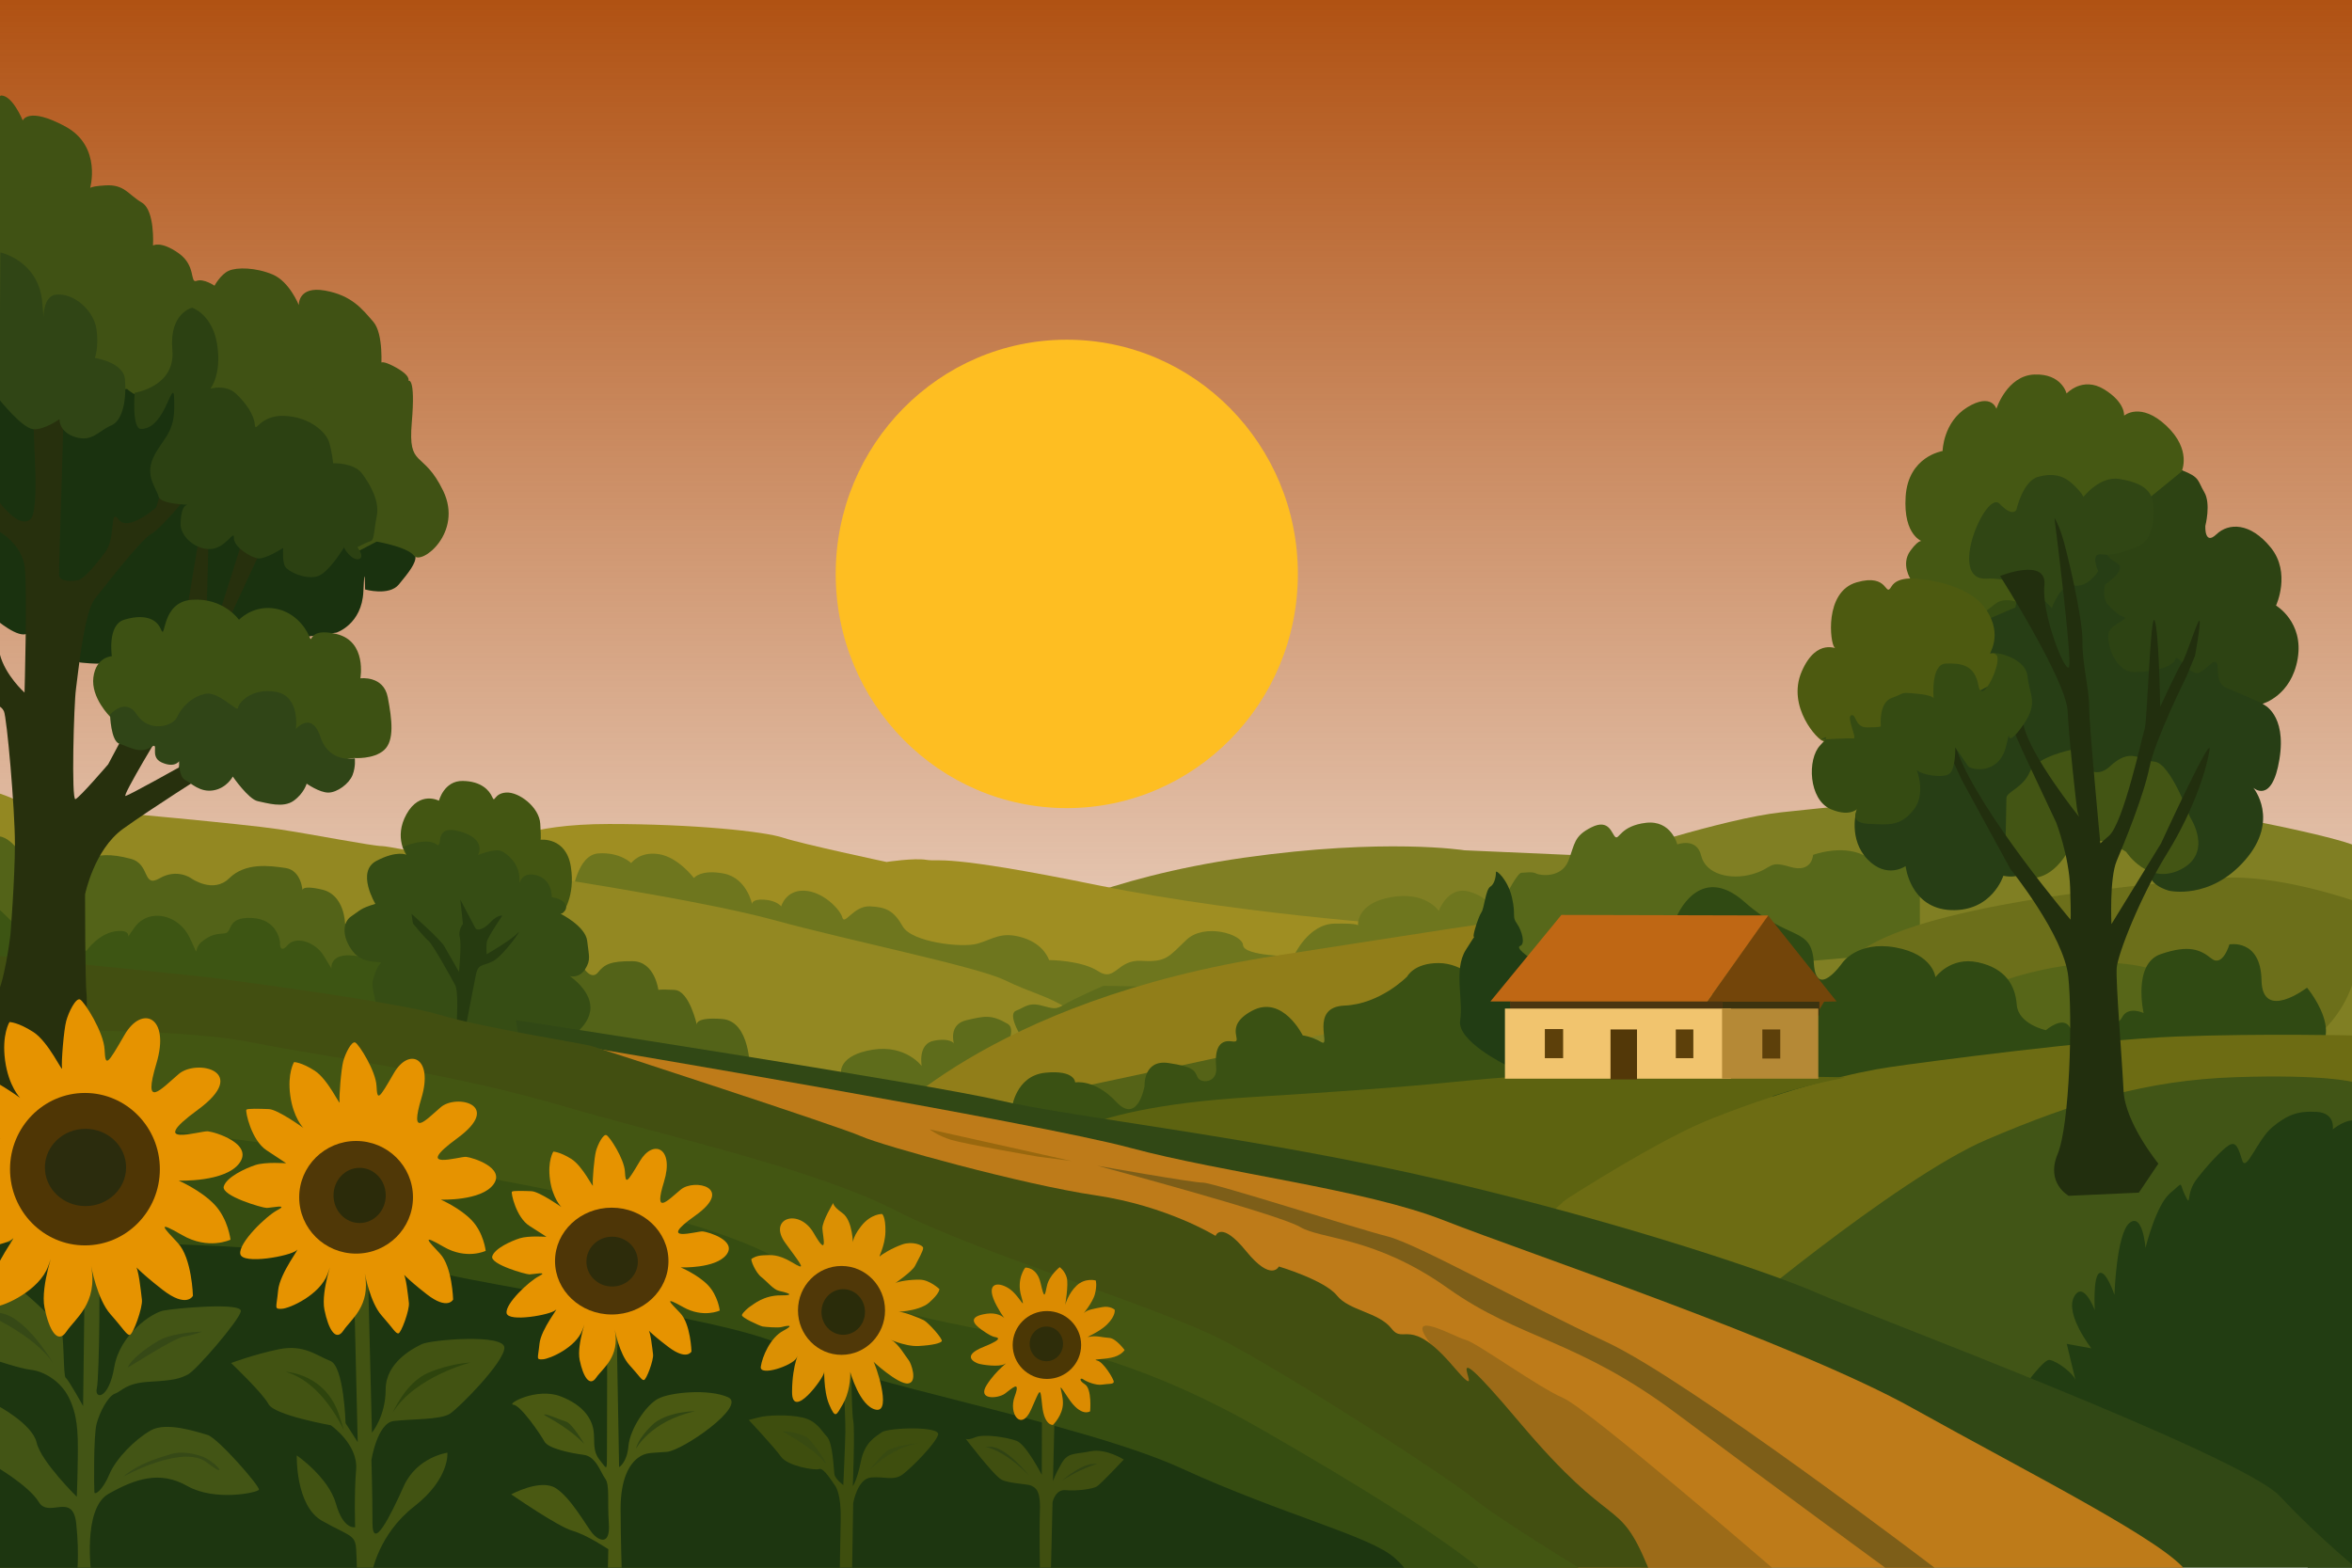 <?xml version="1.0" encoding="UTF-8" standalone="no"?>
<!-- Created with Inkscape (http://www.inkscape.org/) -->

<svg
   version="1.1"
   id="svg1"
   width="1536"
   height="1024"
   viewBox="0 0 1536 1024"
   sodipodi:docname="Ukrain.svg"
   inkscape:version="1.4.2 (f4327f4, 2025-05-13)"
   xmlns:inkscape="http://www.inkscape.org/namespaces/inkscape"
   xmlns:sodipodi="http://sodipodi.sourceforge.net/DTD/sodipodi-0.dtd"
   xmlns:xlink="http://www.w3.org/1999/xlink"
   xmlns="http://www.w3.org/2000/svg"
   xmlns:svg="http://www.w3.org/2000/svg">
  <defs
     id="defs1">
    <linearGradient
       id="linearGradient56"
       inkscape:collect="always">
      <stop
         style="stop-color:#aa4400;stop-opacity:1;"
         offset="0"
         id="stop56" />
      <stop
         style="stop-color:#aa4400;stop-opacity:0;"
         offset="1"
         id="stop57" />
    </linearGradient>
    <linearGradient
       inkscape:collect="always"
       xlink:href="#linearGradient56"
       id="linearGradient57"
       x1="769.88"
       y1="-70.166"
       x2="769.88"
       y2="884.875"
       gradientUnits="userSpaceOnUse" />
  </defs>
  <sodipodi:namedview
     id="namedview1"
     pagecolor="#ffffff"
     bordercolor="#000000"
     borderopacity="0.25"
     inkscape:showpageshadow="2"
     inkscape:pageopacity="0.0"
     inkscape:pagecheckerboard="0"
     inkscape:deskcolor="#d1d1d1"
     inkscape:zoom="0.36279298"
     inkscape:cx="719.41855"
     inkscape:cy="668.42529"
     inkscape:window-width="1680"
     inkscape:window-height="987"
     inkscape:window-x="-8"
     inkscape:window-y="32"
     inkscape:window-maximized="1"
     inkscape:current-layer="g1" />
  <g
     inkscape:groupmode="layer"
     inkscape:label="Image"
     id="g1"
     style="display:inline">
    <rect
       style="display:inline;fill:url(#linearGradient57);fill-opacity:1"
       id="rect52"
       width="1547.557"
       height="1033.004"
       x="-7.796"
       y="-1.949" />
    <ellipse
       style="display:inline;fill:#febe22;fill-opacity:1;stroke-width:1.089"
       id="sun"
       cx="696.678"
       cy="374.869"
       rx="150.913"
       ry="152.98" />
    <path
       style="display:inline;fill:#807f23;fill-opacity:1"
       d="m 669.803,601.583 c 0,0 50.304,-28.253 142.643,-41.346 92.339,-13.093 144.022,-4.824 144.022,-4.824 l 94.406,4.135 c 0,0 74.423,-24.808 112.323,-28.942 37.901,-4.135 56.506,-5.513 56.506,-5.513 0,0 142.205,-3.231 187.033,1.154 44.828,4.385 120.842,20.952 131.562,26.312 10.72,5.36 -1.462,157.387 -1.462,157.387 L 637.344,672.427 Z"
       id="path2" />
    <path
       style="display:inline;fill:#9f8e22;fill-opacity:1"
       d="m 326.062,551.316 c 0,0 16.538,-13.093 71.666,-13.093 55.128,0 101.297,4.824 113.701,8.958 12.404,4.135 67.532,15.849 67.532,15.849 0,0 17.917,-2.756 26.186,-1.378 8.269,1.378 10.336,-4.135 111.634,16.538 101.297,20.673 220.511,27.564 220.511,27.564 l -13.782,40.657 -588.49,0.689 z"
       id="path1" />
    <path
       style="display:inline;fill:#6e761e;fill-opacity:1"
       d="m 373.733,584.232 c 0,0 2.924,-25.825 17.054,-26.8 14.131,-0.975 21.44,6.334 21.44,6.334 0,0 5.36,-7.796 18.029,-5.847 12.669,1.949 22.901,15.593 22.901,15.593 0,0 4.385,-5.847 19.491,-2.924 15.105,2.924 18.516,19.978 18.516,19.978 0,0 -0.487,-3.411 7.796,-2.924 8.284,0.487 11.207,4.385 11.207,4.385 0,0 2.924,-10.72 15.105,-10.233 12.182,0.487 23.389,12.182 24.851,17.542 1.462,5.36 7.309,-7.796 18.029,-7.309 10.72,0.487 15.593,2.924 21.44,13.156 5.847,10.233 38.494,14.131 48.727,11.207 10.233,-2.924 15.593,-8.284 29.723,-3.898 14.131,4.385 17.054,14.618 17.054,14.618 0,0 20.952,0 32.16,7.309 11.207,7.309 12.182,-7.796 28.261,-6.822 16.08,0.975 17.542,-2.436 29.236,-13.643 11.694,-11.207 36.545,-3.898 37.032,3.411 0.487,7.309 33.049,7.301 33.049,7.301 0,0 9.303,-21.017 26.53,-21.362 17.227,-0.345 15.505,1.378 15.505,1.378 0,0 -1.723,-14.471 21.362,-18.606 23.085,-4.135 31.354,8.958 31.354,8.958 0,0 5.857,-16.194 19.295,-12.748 13.437,3.445 15.505,11.715 15.505,11.715 l 1.122,49.188 -277.742,58.472 z"
       id="path4" />
    <path
       style="display:inline;fill:#938822;fill-opacity:1"
       d="m -0.689,518.202 c 0,0 6.891,2.067 11.715,4.824 4.824,2.756 33.766,10.336 33.766,10.336 l 22.051,-3.446 c 0,0 92.339,8.269 115.079,11.715 22.74,3.445 61.33,11.026 67.532,11.026 6.202,0 88.205,17.227 88.205,17.227 0,0 117.147,17.227 167.451,31.009 50.304,13.782 132.307,30.32 150.913,39.279 18.606,8.958 27.125,9.841 41.256,18.611 14.131,8.771 -2.667,77.173 -2.667,77.173 0,0 -293.556,-11.026 -312.851,-13.782 -19.295,-2.756 -385.895,-71.666 -385.895,-71.666 z"
       id="path3" />
    <rect
       style="display:inline;fill:#556317;fill-opacity:1"
       id="rect41"
       width="175.031"
       height="43.413"
       x="683.585"
       y="685.653" />
    <path
       style="display:inline;fill:#5e6c1b;fill-opacity:1"
       d="m 565.75,733.545 c -0.689,-2.756 -16.538,-33.421 -16.538,-33.421 0,0 -1.034,-11.026 20.673,-14.471 21.707,-3.445 32.043,10.681 32.043,10.681 0,0 -2.756,-14.471 7.925,-16.538 10.681,-2.067 13.093,1.723 13.093,1.723 0,0 -3.79,-12.404 8.269,-15.16 12.059,-2.756 16.194,-3.79 26.875,2.412 10.681,6.202 -21.707,43.069 12.404,26.875 34.11,-16.194 -4.824,-20.673 -4.824,-20.673 0,0 -7.58,-12.748 -2.067,-14.816 5.513,-2.067 7.925,-5.513 16.194,-3.445 8.269,2.067 9.303,3.101 15.505,-0.689 6.202,-3.79 25.152,-12.059 25.152,-12.059 0,0 50.649,0.345 50.304,2.412 -0.345,2.067 -107.844,65.12 -107.844,65.12 z"
       id="path8" />
    <path
       style="display:inline;fill:#917e19;fill-opacity:1"
       d="m 572.538,737.721 c 0,0 71.141,-84.297 261.175,-113.533 190.034,-29.236 193.445,-32.647 308.439,-29.236 114.995,3.411 -569.614,142.769 -569.614,142.769 z"
       id="path7" />
    <path
       style="display:inline;fill:#57681a;fill-opacity:1"
       d="m 983.79,584.232 c 0,0 7.309,-14.131 9.745,-14.131 2.436,0 6.822,-0.975 9.745,0.487 2.924,1.462 16.567,2.924 20.952,-8.284 4.385,-11.207 3.411,-16.08 15.105,-21.927 11.694,-5.847 13.156,4.385 15.593,6.334 2.436,1.949 3.411,-7.309 19.978,-9.258 16.567,-1.949 20.465,14.131 20.465,14.131 0,0 12.669,-4.873 15.593,7.309 2.924,12.182 19.003,16.08 33.134,12.182 14.131,-3.898 10.233,-9.258 24.851,-4.873 14.618,4.385 15.105,-7.796 15.105,-7.796 0,0 18.029,-6.822 32.647,0 14.618,6.822 37.032,-1.949 37.032,-1.949 l 0.079,65.109 c 0,0 -247.731,21.017 -250.832,22.051 -3.101,1.034 -27.219,-22.051 -27.219,-22.051 z"
       id="path11" />
    <path
       style="display:inline;fill:#6c6f1a;fill-opacity:1"
       d="m 1537.812,588.617 c 0,0 -50.676,-18.029 -88.195,-15.105 -37.519,2.924 -177.852,14.618 -228.528,43.854 -50.676,29.236 3.411,89.657 5.847,91.119 2.436,1.462 348.882,58.959 310.876,-119.867 z"
       id="path12" />
    <path
       style="display:inline;fill:#576618;fill-opacity:1"
       d="m 1306.36,641.242 c 0,0 55.061,-20.952 98.915,-8.284 43.854,12.669 49.701,74.064 45.803,74.064 -3.898,0 -160.798,-8.284 -144.718,-65.781 z"
       id="path13" />
    <path
       style="display:inline;fill:#304a13;fill-opacity:1"
       d="m 1094.887,598.85 c 0,0 14.618,-36.058 44.341,-9.745 29.723,26.312 43.854,15.593 45.316,39.956 1.462,24.363 18.516,0 18.516,0 0,0 9.745,-14.618 34.596,-10.233 24.851,4.385 26.312,19.491 26.312,19.491 0,0 9.745,-13.643 27.774,-9.745 18.029,3.898 24.363,15.105 25.338,27.774 0.975,12.669 19.003,16.567 19.003,16.567 0,0 11.207,-9.745 15.592,-1.949 4.385,7.796 30.21,1.462 34.109,-6.334 3.898,-7.796 14.131,-2.924 14.131,-2.924 0,0 -7.309,-32.16 11.207,-38.494 18.516,-6.334 25.825,-2.924 33.134,2.924 7.309,5.847 11.694,-9.258 11.694,-9.258 0,0 20.465,-3.898 20.952,23.389 0.487,27.287 29.723,4.873 29.723,4.873 0,0 37.52,44.828 -18.029,49.701 -55.548,4.873 -333.29,26.8 -335.726,26.312 -2.436,-0.487 -57.985,-122.304 -57.985,-122.304 z"
       id="path14" />
    <path
       style="display:inline;fill:#5d6310;fill-opacity:1"
       d="m 1155.308,710.921 c 0,0 -131.075,41.418 -141.794,61.396 -10.72,19.978 61.883,18.029 61.883,18.029 0,0 98.915,-59.446 79.912,-79.424 z"
       id="path50" />
    <path
       style="display:inline;fill:#6d6c13;fill-opacity:1"
       d="m 963.359,822.783 c 0,0 102.676,-71.666 155.047,-92.339 52.371,-20.673 94.406,-30.32 115.769,-33.421 21.362,-3.101 131.618,-17.917 187.779,-19.984 56.161,-2.067 114.735,-0.689 114.735,-0.689 l -0.827,42.124 -364.557,210.477 z"
       id="path6" />
    <path
       style="display:inline;fill:#415516;fill-opacity:1"
       d="m 1535.862,706.779 c 0,0 8.527,27.043 0,34.109 -8.527,7.065 -27.287,-9.745 -27.287,-9.745 z"
       id="path51" />
    <path
       style="display:inline;fill:#415516;fill-opacity:1"
       d="m 1120.225,870.744 c 0.975,-2.924 118.893,-101.351 176.878,-126.202 57.985,-24.851 104.762,-38.981 162.747,-40.93 57.985,-1.949 76.257,3.045 76.257,3.045 l -108.417,278.594 z"
       id="path9" />
    <rect
       style="display:inline;fill:#223d12;fill-opacity:1"
       id="rect51"
       width="37.211"
       height="35.833"
       x="1507.058"
       y="996.091" />
    <path
       style="display:inline;fill:#223d12;fill-opacity:1"
       d="m 1309.771,922.882 c 0,0 23.389,-35.57 28.749,-34.596 5.36,0.975 16.08,9.258 17.054,13.643 0.975,4.385 -5.847,-24.12 -5.847,-24.12 l 16.08,2.924 c 0,0 -17.42,-22.292 -11.329,-33.621 6.091,-11.329 13.522,8.649 13.522,8.649 0,0 -1.259,-22.038 3.048,-24.192 4.307,-2.153 9.82,14.213 9.82,14.213 0,0 1.263,-40.209 9.912,-47.031 8.649,-6.822 10.354,16.445 10.354,16.445 0,0 6.822,-28.14 16.202,-35.936 9.38,-7.796 5.36,-7.065 9.684,1.584 4.324,8.649 0.103,-0.957 7.511,-10.604 7.408,-9.647 16.883,-19.639 21.19,-22.223 4.307,-2.584 5.956,1.277 8.514,9.804 2.558,8.527 9.989,-13.522 19.734,-21.562 9.745,-8.04 16.567,-10.72 28.992,-9.989 12.425,0.731 10.476,11.451 10.476,11.451 0,0 6.822,-5.604 12.425,-5.847 5.604,-0.244 0,281.79 0,281.79 z"
       id="path10" />
    <path
       style="display:inline;fill:#273e15;fill-opacity:1"
       d="m 1308.309,572.05 c 0,0 -7.309,23.389 -34.109,22.414 -26.8,-0.975 -29.723,-28.749 -29.723,-28.749 0,0 -12.182,8.771 -24.851,-4.385 -12.669,-13.156 -7.309,-31.672 -7.309,-31.672 0,0 67.73,-122.791 85.272,-130.1 17.542,-7.309 13.156,-10.233 24.851,-4.873 11.694,5.36 43.854,-44.828 43.854,-44.828 l 89.17,38.007 22.414,72.115 c 0,0 15.592,6.334 10.72,36.058 -4.873,29.723 -17.054,18.516 -17.054,18.516 0,0 17.542,20.952 -5.36,47.265 -22.901,26.312 -49.701,19.978 -49.701,19.978 0,0 -15.105,-3.898 -12.182,-13.643 2.924,-9.745 -23.389,-39.956 -23.389,-39.956 l -52.625,22.901 c 0,0 1.949,25.338 -19.978,20.952 z"
       id="path15" />
    <path
       style="display:inline;fill:#354b12;fill-opacity:1"
       d="m 1316.178,396.748 -33.593,14.471 21.707,-28.081 12.921,8.097 z"
       id="path23" />
    <path
       style="display:inline;fill:#435514;fill-opacity:1"
       d="m 1388.533,556.447 c 0,0 14.471,22.396 35.833,11.37 21.362,-11.026 5.857,-34.11 5.857,-34.11 0,0 -12.748,-35.144 -23.085,-36.178 -10.336,-1.034 -15.505,-9.647 -29.287,3.101 -13.782,12.748 -24.463,-11.026 -24.463,-11.026 0,0 -23.429,4.479 -27.908,14.816 -4.479,10.336 -15.16,12.748 -15.16,16.883 0,4.135 -0.689,32.732 -0.689,32.732 l 15.849,19.295 c 0,0 12.748,2.756 24.463,-16.194 11.715,-18.95 38.59,-0.689 38.59,-0.689 z"
       id="path16" />
    <path
       style="display:inline;fill:#2d4313;fill-opacity:1"
       d="m 1477.771,459.629 c 0,0 18.606,-5.168 22.74,-29.287 4.135,-24.118 -14.127,-34.799 -14.127,-34.799 0,0 9.992,-21.362 -3.446,-37.9 -13.437,-16.538 -27.564,-16.194 -35.489,-8.614 -7.925,7.58 -7.236,-5.513 -7.236,-5.513 0,0 3.79,-14.471 -0.689,-22.051 -4.479,-7.58 -2.756,-9.647 -14.127,-14.127 -11.37,-4.479 -31.009,-23.429 -31.009,-23.429 l -29.976,11.715 11.37,65.809 c 0,0 0,2.412 6.891,6.546 6.891,4.135 -7.925,13.782 -7.925,13.782 0,0 -2.412,8.958 2.067,13.437 4.479,4.479 6.891,6.891 10.336,7.925 3.446,1.034 -8.269,4.479 -9.992,9.992 -1.723,5.513 3.101,25.841 16.883,25.841 13.782,0 25.152,-3.79 26.53,-8.269 1.378,-4.479 9.992,11.715 15.849,8.614 5.857,-3.101 9.647,-9.647 11.37,-5.857 1.723,3.79 -1.723,12.748 6.891,16.194 8.614,3.445 23.085,9.992 23.085,9.992 z"
       id="path17" />
    <path
       style="display:inline;fill:#455813;fill-opacity:1"
       d="m 1247.957,378.659 c 0,0 -6.891,-9.992 -0.344,-18.95 6.546,-8.958 8.269,-5.857 8.269,-5.857 0,0 -13.093,-3.445 -11.37,-29.631 1.723,-26.186 24.118,-29.631 24.118,-29.631 0,0 0.345,-18.95 16.194,-28.598 15.849,-9.647 18.95,1.034 18.95,1.034 0,0 6.891,-21.707 24.808,-22.396 17.916,-0.689 21.017,12.404 21.017,12.404 0,0 10.336,-11.37 24.463,-2.756 14.127,8.614 13.093,17.227 13.093,17.227 0,0 10.681,-9.303 27.564,6.546 16.883,15.849 9.992,29.976 9.992,29.976 l -46.859,38.245 -60.985,46.859 c 0,0 -7.925,-3.101 -13.437,1.034 -5.513,4.135 -12.404,9.647 -12.404,9.647 l -33.766,-1.378 z"
       id="path18" />
    <path
       style="display:inline;fill:#304614;fill-opacity:1"
       d="m 1339.951,397.265 c 0,0 -16.883,-20.673 -42.724,-19.295 -25.841,1.378 -0.344,-58.229 8.614,-48.926 8.958,9.303 11.025,3.79 11.025,3.79 0,0 4.135,-18.606 14.127,-21.362 9.992,-2.756 16.883,-0.689 22.74,4.824 5.857,5.513 6.891,8.269 6.891,8.269 0,0 10.681,-13.782 23.429,-11.715 12.748,2.067 20.673,6.202 22.051,15.505 1.378,9.303 -0.344,24.463 -9.303,28.253 -8.958,3.79 -16.883,6.546 -24.463,5.513 -7.58,-1.034 -2.067,11.026 -2.067,11.026 0,0 -6.891,11.026 -15.849,9.303 -8.958,-1.723 -14.471,14.816 -14.471,14.816 z"
       id="path19" />
    <path
       style="display:inline;fill:#222f0e;fill-opacity:1"
       d="m 1306.186,376.248 c 0,0 43.069,67.876 44.102,88.205 1.034,20.328 5.53,59.359 6.017,63.013 0.487,3.655 1.462,6.091 1.462,6.091 0,0 -31.672,-39.469 -36.301,-59.934 -4.629,-20.465 -20.222,-28.018 -20.222,-28.018 l 19.247,44.098 22.414,47.752 c 0,0 8.284,21.683 9.014,42.149 0.731,20.465 0.263,21.118 0.263,21.118 0,0 -58.735,-69.358 -73.841,-109.557 -15.105,-40.199 -9.502,-8.284 -9.502,-8.284 l 12.425,26.8 31.672,57.985 c 0,0 34.84,43.123 37.763,70.166 2.924,27.043 0.965,97.092 -6.96,116.042 -7.925,18.95 7.236,27.219 7.236,27.219 l 45.825,-2.067 12.748,-18.95 c 0,0 -21.707,-26.53 -22.74,-47.548 -1.034,-21.017 -5.168,-71.322 -4.479,-80.28 0.689,-8.958 15.16,-46.17 33.077,-75.112 17.916,-28.942 26.186,-56.851 27.564,-67.532 1.378,-10.681 -31.698,61.33 -31.698,61.33 l -32.388,52.716 c 0,0 -1.378,-29.976 3.446,-41.346 4.824,-11.37 17.572,-42.38 21.362,-60.985 3.79,-18.606 24.118,-59.262 24.118,-59.262 l 5.685,-13.782 c 0,0 3.79,-20.673 2.929,-22.74 -0.861,-2.067 -9.131,24.635 -11.37,27.219 -2.24,2.584 -14.299,28.942 -14.299,28.942 0,0 -0.861,-49.615 -3.618,-56.334 -2.756,-6.719 -4.824,65.637 -6.546,70.805 -1.723,5.168 -13.833,61.531 -23.335,69.815 -9.502,8.284 -5.604,4.873 -5.604,4.873 0,0 -7.309,-76.501 -7.309,-88.926 0,-12.425 -4.629,-28.505 -4.385,-43.367 0.244,-14.862 -10.476,-60.177 -13.4,-68.948 -2.924,-8.771 -4.873,-11.207 -4.873,-11.207 0,0 11.694,92.093 9.502,97.21 -2.193,5.116 -18.029,-34.352 -16.08,-53.112 1.949,-18.76 -28.923,-6.256 -28.923,-6.256 z"
       id="path20" />
    <path
       style="display:inline;fill:#4d5a10;fill-opacity:1"
       d="m 1254.159,378.315 c 0,0 -14.471,-2.756 -18.95,4.824 -4.479,7.58 -1.378,-8.958 -22.74,-2.756 -21.362,6.202 -17.227,39.968 -14.471,42.38 2.756,2.412 -11.37,-7.236 -21.362,15.849 -9.992,23.085 10.681,45.136 14.127,45.48 3.446,0.345 21.362,10.336 21.362,10.336 l 101.642,-54.439 -5.168,-11.37 c 0,0 -6.546,-2.756 -8.614,-1.723 -2.067,1.034 8.958,-11.37 -3.101,-28.942 -12.059,-17.572 -42.724,-19.639 -42.724,-19.639 z"
       id="path21" />
    <path
       style="display:inline;fill:#354b12;fill-opacity:1"
       d="m 1189.039,483.058 c 0,0 18.606,-1.034 21.362,-0.689 2.756,0.345 -4.824,-14.127 -1.378,-15.16 3.446,-1.034 2.067,7.925 10.336,7.925 8.269,0 8.958,-0.689 8.958,-0.689 0,0 -1.723,-15.505 7.236,-18.606 8.958,-3.101 4.479,-3.79 15.849,-2.756 11.37,1.034 11.37,3.101 11.37,3.101 0,0 -2.067,-22.396 7.925,-22.74 9.992,-0.345 18.95,0.689 21.362,14.471 2.412,13.782 16.538,-17.572 11.37,-20.328 -5.168,-2.756 19.295,0.689 20.673,14.127 1.378,13.437 7.925,17.572 -4.479,34.11 -12.404,16.538 -4.824,-6.546 -9.647,12.059 -4.824,18.606 -23.085,15.16 -24.808,12.404 -1.723,-2.756 -8.269,-12.059 -8.269,-12.059 0,0 0.345,12.059 -3.101,16.538 -3.446,4.479 -21.707,1.034 -22.74,-2.756 -1.034,-3.79 7.925,14.816 -1.034,26.53 -8.958,11.715 -17.227,9.992 -28.598,9.647 -11.37,-0.345 -10.336,-5.168 -8.958,-8.614 1.378,-3.445 -2.412,5.168 -16.883,-1.034 -14.471,-6.202 -15.505,-32.732 -6.891,-41.69 8.614,-8.958 0.344,-3.79 0.344,-3.79 z"
       id="path22" />
    <path
       style="display:inline;fill:#3a5113;fill-opacity:1"
       d="m 660.733,724.077 c 0,0 2.436,-21.44 21.927,-23.389 19.491,-1.949 19.491,6.334 19.491,6.334 0,0 12.669,-2.436 26.8,12.669 14.131,15.105 18.516,-10.233 18.516,-10.233 0,0 -0.975,-17.542 15.593,-15.105 16.567,2.436 17.054,4.873 19.003,9.258 1.949,4.385 13.156,3.898 12.182,-6.334 -0.975,-10.233 0.975,-18.516 10.233,-17.054 9.258,1.462 -6.822,-9.258 13.156,-19.978 19.978,-10.72 33.134,16.08 33.134,16.08 0,0 5.36,0.487 12.182,4.385 6.822,3.898 -8.284,-22.901 15.105,-23.876 23.389,-0.975 40.93,-19.003 40.93,-19.003 0,0 4.385,-8.771 20.465,-8.771 16.08,0 28.045,13.524 28.045,13.524 l 43.413,75.801 -324.837,27.619 z"
       id="path24" />
    <path
       style="display:inline;fill:#223d14;fill-opacity:1"
       d="m 983.79,707.754 -0.487,-12.182 c 0,0 -31.916,-15.593 -29.723,-28.992 2.193,-13.4 -4.385,-33.134 3.654,-46.047 8.04,-12.913 4.873,-6.578 5.116,-9.502 0.244,-2.924 3.167,-12.182 5.116,-15.105 1.949,-2.924 2.68,-14.862 5.847,-16.811 3.167,-1.949 3.655,-7.796 3.655,-9.502 0,-1.705 7.796,4.873 10.476,16.811 2.68,11.938 -0.244,11.938 3.167,16.811 3.411,4.873 5.604,13.4 2.193,14.618 -3.411,1.218 5.604,7.309 5.604,7.309 l -1.218,69.679 c 0,0 4.142,16.323 3.167,17.054 -0.975,0.731 -16.567,-4.142 -16.567,-4.142 z"
       id="path25" />
    <path
       style="display:inline;fill:#73450a;fill-opacity:1"
       d="m 1154.577,597.875 -45.316,64.319 h 77.194 l 4.824,-7.896 8.097,-0.172 z"
       id="path31" />
    <path
       style="display:inline;fill:#bf6714;fill-opacity:1"
       d="m 1154.756,597.965 -46.859,66.153 -120.937,-2.067 -0.517,-7.925 h -13.093 l 46.342,-56.506 z"
       id="path32" />
    <path
       style="display:inline;fill:#5d6310;fill-opacity:1"
       d="m 682.207,753.184 c 0,0 10.336,-28.942 134.374,-36.522 124.038,-7.58 129.55,-10.336 168.829,-13.093 39.279,-2.756 189.847,-0.345 213.276,0 23.429,0.345 -23.429,-1.034 -109.222,39.279 -85.793,40.312 -94.406,74.767 -94.406,74.767 z"
       id="path5" />
    <rect
       style="display:inline;fill:#3c330f;fill-opacity:1;stroke-width:0.917"
       id="rect40"
       width="63.569"
       height="8.976"
       x="1124.608"
       y="654.294" />
    <rect
       style="display:inline;fill:#4a3511;fill-opacity:1"
       id="rect39"
       width="138.627"
       height="11.938"
       x="986.226"
       y="654.155" />
    <rect
       style="display:inline;fill:#f1c46e;fill-opacity:1"
       id="rect26"
       width="147.642"
       height="45.803"
       x="982.816"
       y="658.784" />
    <rect
       style="display:inline;fill:#b58936;fill-opacity:1;stroke-width:0.995"
       id="rect27"
       width="62.857"
       height="45.803"
       x="1124.61"
       y="658.784" />
    <rect
       style="display:inline;fill:#5d400a;fill-opacity:1"
       id="rect28"
       width="11.938"
       height="19.003"
       x="1008.884"
       y="672.183" />
    <rect
       style="display:inline;fill:#5d400a;fill-opacity:1"
       id="rect29"
       width="11.451"
       height="18.76"
       x="1094.399"
       y="672.427" />
    <rect
       style="display:inline;fill:#5d400a;fill-opacity:1"
       id="rect30"
       width="11.694"
       height="19.003"
       x="1150.922"
       y="672.427" />
    <rect
       style="display:inline;fill:#533808;fill-opacity:1"
       id="rect31"
       width="17.298"
       height="32.647"
       x="1051.764"
       y="672.427" />
    <path
       style="display:inline;fill:#536318;fill-opacity:1"
       d="m 489.702,698.739 c 0,0 0.487,-31.672 -18.029,-33.134 -18.516,-1.462 -16.567,3.898 -16.567,3.898 0,0 -4.873,-22.414 -14.618,-22.901 -9.745,-0.487 -10.537,0 -10.537,0 0,0 -2.254,-18.638 -16.872,-18.76 -14.618,-0.122 -18.394,2.193 -22.536,7.309 -4.142,5.116 -8.893,-2.193 -8.893,-2.193 l -156.316,-29.653 c 0,0 -0.172,-18.778 -14.988,-22.223 -14.816,-3.446 -12.748,1.034 -12.748,1.034 0,0 -0.517,-13.61 -11.198,-15.16 -10.681,-1.55 -26.186,-3.618 -36.694,6.719 -10.509,10.336 -24.894,0 -24.894,0 0,0 -9.126,-6.589 -20.538,0 -11.412,6.589 -5.969,-9.298 -18.882,-12.709 -12.913,-3.411 -21.221,-3.226 -31.127,0.995 -9.906,4.221 -37.456,1.807 -37.456,1.807 0,0 -6.822,-15.836 -17.298,-17.542 C -10.963,544.52 2.756,682.207 2.756,682.207 Z"
       id="path41" />
    <path
       style="display:inline;fill:#3d5513;fill-opacity:1"
       d="m -0.731,593.734 c 0,0 21.44,20.465 22.902,22.414 1.462,1.949 34.352,4.873 34.352,4.873 0,0 8.284,-12.182 20.709,-12.913 12.425,-0.731 1.462,10.233 10.72,-2.436 9.258,-12.669 28.505,-8.527 35.814,6.578 7.309,15.105 1.823,8.025 7.766,3.115 5.943,-4.91 9.303,-5.254 15.074,-5.685 5.771,-0.431 0.689,-10.853 17.83,-10.078 17.141,0.775 18.411,15.815 18.411,15.815 0,0 -0.487,8.284 4.994,1.949 5.482,-6.334 18.151,-1.949 23.511,6.822 5.36,8.771 5.086,8.436 5.086,8.436 0,0 -1.439,-10.54 15.272,-8.301 16.711,2.24 56.334,5.857 56.334,5.857 L 272.883,676.694 0,655.373 Z"
       id="path42" />
    <path
       style="display:inline;fill:#435612;fill-opacity:1"
       d="m 265.647,558.859 c 0,0 -8.786,-11.542 -0.172,-27.047 8.614,-15.505 21.19,-8.786 21.19,-8.786 0,0 3.273,-13.093 15.505,-12.921 12.231,0.172 17.4,6.202 19.295,10.509 1.895,4.307 0.861,-2.412 9.131,-2.929 8.269,-0.517 21.534,9.475 22.223,20.328 0.689,10.853 0.172,10.509 0.172,10.509 0,0 16.711,-2.067 19.812,17.572 3.101,19.639 -5.513,30.493 -5.513,30.493 z"
       id="path43" />
    <path
       style="display:inline;fill:#364d14;fill-opacity:1"
       d="m 245.147,590.385 c 0,0 -12.748,-21.017 0.689,-28.081 13.437,-7.063 19.639,-3.962 19.639,-3.962 0,0 -0.345,-3.445 -2.067,-4.479 -1.723,-1.034 15.332,-6.891 21.19,-2.584 5.857,4.307 -2.756,-13.265 15.505,-8.269 18.261,4.996 12.059,15.505 12.059,15.505 0,0 10.509,-4.307 14.816,-2.756 4.307,1.55 12.059,8.441 12.232,17.744 0.172,9.303 -1.411,-4.497 10.161,-2.061 11.573,2.436 10.963,14.618 10.963,14.618 0,0 7.431,0.853 9.014,4.994 1.584,4.142 -3.167,5.847 -3.167,5.847 0,0 16.269,8.127 17.303,17.775 1.034,9.647 2.584,12.232 -1.378,18.433 -3.962,6.202 -9.992,4.479 -9.992,4.479 0,0 15.505,10.336 13.265,23.085 -2.24,12.748 -18.433,20.156 -18.433,20.156 l -3.688,6.947 -115.482,-20.952 -2.193,-11.451 c 0,0 -2.924,-10.598 -2.193,-14.253 0.731,-3.654 2.68,-9.623 5.116,-11.816 2.436,-2.193 -10.767,1.565 -18.002,-7.737 -7.236,-9.303 -7.063,-19.122 -1.034,-23.085 6.03,-3.962 5.513,-4.996 15.677,-8.097 z"
       id="path44" />
    <path
       style="display:inline;fill:#263b10;fill-opacity:1"
       d="m 298.207,669.504 c 0,-1.218 1.462,-21.44 -0.975,-26.069 -2.436,-4.629 -14.618,-26.556 -17.298,-28.749 -2.68,-2.193 -10.233,-11.451 -10.233,-11.451 l -0.975,-6.334 c 0,0 18.76,16.567 21.44,21.196 2.68,4.629 9.591,16.735 9.591,16.735 0,0 1.723,-17.744 0.517,-22.568 -1.206,-4.824 2.067,-8.786 2.067,-8.786 l -1.723,-15.849 c 0,0 8.958,16.883 9.82,18.606 0.861,1.723 4.996,1.378 9.82,-3.79 4.824,-5.168 7.752,-4.307 7.752,-4.307 0,0 -9.303,13.61 -9.992,16.883 -0.689,3.273 -0.172,8.269 -0.172,8.269 0,0 15.677,-8.958 20.156,-13.782 4.479,-4.824 -9.475,15.332 -16.538,18.606 -7.063,3.273 -9.303,1.206 -10.853,9.475 -1.55,8.269 -7.063,36.35 -7.063,36.35 z"
       id="path45" />
    <path
       style="display:inline;fill:#314815;fill-opacity:1"
       d="m 336.969,666.358 c 0,0 267.728,41.152 315.48,52.359 47.752,11.207 169.645,24.13 290.237,52.384 120.592,28.253 218.444,62.019 244.63,73.734 26.186,11.715 276.431,105.334 301.769,132.621 25.338,27.287 55.548,51.65 55.548,51.65 l -1150.469,4.541 z"
       id="path47" />
    <path
       style="display:inline;fill:#be7b19;fill-opacity:1"
       d="m 385.206,684.275 c 0,0 291.489,48.926 352.818,65.464 61.33,16.538 152.98,26.875 205.351,47.548 52.371,20.673 229.47,79.935 305.96,122.659 76.49,42.724 167.451,88.205 179.166,107.499 11.715,19.295 -390.03,4.824 -410.702,-3.446 -20.673,-8.269 -632.592,-339.725 -632.592,-339.725 z"
       id="path26" />
    <path
       style="display:inline;fill:#7d5e18;fill-opacity:1"
       d="m 1264.943,1025.208 c 0,0 -162.26,-123.766 -215.859,-148.616 -53.599,-24.851 -123.625,-64.145 -142.92,-68.968 -19.295,-4.824 -113.701,-35.144 -120.592,-35.144 -6.891,0 -68.91,-11.026 -68.91,-11.026 0,0 118.525,31.699 132.307,39.968 13.782,8.269 48.926,6.202 96.474,39.968 47.548,33.766 84.07,33.077 149.534,82.003 65.464,48.926 139.887,103.365 139.887,103.365 l 12.404,11.025 z"
       id="path27" />
    <path
       style="display:inline;fill:#9c6b18;fill-opacity:1"
       d="m 1159.206,1025.695 c 0,0 -122.304,-105.737 -138.384,-112.558 -16.08,-6.822 -57.01,-36.545 -63.832,-38.007 -6.822,-1.462 -51.65,-27.774 -11.694,15.593 39.956,43.367 130.587,137.409 130.587,137.409 z"
       id="path29" />
    <path
       style="display:inline;fill:#99680e;fill-opacity:1"
       d="m 699.779,758.353 -92.684,-20.673 c 0,0 5.168,4.135 14.127,6.891 8.958,2.756 57.195,11.026 57.195,11.026 z"
       id="path28" />
    <path
       style="display:inline;fill:#424f11;fill-opacity:1"
       d="m -0.487,624.431 c 0,0 124.496,12.425 138.14,14.131 13.643,1.705 122.482,16.081 149.701,24.35 27.219,8.269 93.028,18.606 98.886,20.328 5.857,1.723 162.283,52.716 176.065,58.918 13.782,6.202 106.121,31.699 152.98,38.59 46.859,6.891 78.557,26.53 78.557,26.53 0,0 3.446,-10.336 19.984,9.992 16.538,20.328 21.362,9.992 21.362,9.992 0,0 29.976,8.958 37.9,18.95 7.925,9.992 27.38,10.888 35.664,21.608 8.284,10.72 11.694,-8.771 40.443,24.851 28.749,33.621 -19.978,-38.494 42.879,36.058 C 1054.931,1003.281 1056.388,975.763 1076.371,1024 1096.355,1072.237 0,1025.378 0,1025.378 Z"
       id="path46" />
    <path
       style="display:inline;fill:#435612;fill-opacity:1"
       d="m -1.378,673.938 c 0,0 108.878,-4.135 165.384,6.891 56.506,11.026 126.794,19.295 202.595,41.346 75.801,22.051 165.384,41.346 219.133,68.91 53.75,27.564 169.518,62.019 212.242,84.07 42.724,22.051 147.467,89.583 164.005,103.365 16.538,13.782 75.801,49.615 75.801,49.615 H -2.756 Z"
       id="path30" />
    <path
       style="display:inline;fill:#1a320f;fill-opacity:1"
       d="m -2.924,404.431 c 0,0 15.105,13.156 20.952,9.258 5.847,-3.898 34.109,19.003 34.109,19.003 0,0 10.72,1.462 20.952,0.487 10.233,-0.975 146.667,-19.978 146.667,-19.978 0,0 16.567,-5.36 17.542,-26.8 0.975,-21.44 1.129,-1.368 1.129,-1.368 0,0 15.677,4.479 22.051,-3.273 6.374,-7.752 11.198,-13.782 10.853,-18.261 -0.345,-4.479 -98.369,-120.248 -98.369,-120.248 l -196.393,-58.573 z"
       id="path35" />
    <path
       style="display:inline;fill:#405214;fill-opacity:1"
       d="m 243.146,353.268 c 0,0 22.414,3.411 27.287,9.745 4.873,6.334 32.16,-15.105 19.003,-42.392 -13.156,-27.287 -23.1,-14.145 -20.515,-44.637 2.584,-30.493 -2.24,-27.219 -2.24,-27.219 0,0 2.24,-3.445 -9.82,-9.647 -12.059,-6.202 -7.925,1.206 -7.925,1.206 0,0 1.762,-22.271 -5.182,-30.19 -6.944,-7.918 -13.765,-17.176 -31.55,-20.343 -17.785,-3.167 -17.054,9.502 -17.054,9.502 0,0 -6.091,-15.349 -17.054,-19.978 -10.963,-4.629 -23.389,-4.873 -28.749,-2.436 -5.36,2.436 -9.258,9.745 -9.258,9.745 0,0 -7.065,-4.873 -11.694,-3.167 -4.629,1.705 -0.05,-9.803 -11.765,-18.072 -11.715,-8.269 -16.711,-4.996 -16.711,-4.996 0,0 1.432,-22.979 -7.339,-28.095 -8.771,-5.116 -11.207,-11.938 -23.632,-11.207 -12.425,0.731 -10.233,2.436 -10.233,2.436 0,0 8.284,-27.774 -16.08,-40.93 C 18.272,69.435 14.862,78.693 14.862,78.693 c 0,0 -6.592,-16.33 -14.173,-16.33 -7.58,0 -2.067,185.712 -2.067,185.712 l 78.557,6.202 5.9,-0.168 c 0,0 9.258,9.258 18.76,3.167 9.502,-6.091 14.618,-23.632 11.451,-28.261 -3.167,-4.629 5.604,0.487 9.258,-4.629 3.654,-5.116 4.142,-20.709 1.949,-22.414 -2.193,-1.705 7.553,-4.873 18.272,21.927 10.72,26.8 -6.334,31.672 -6.334,31.672 0,0 11.451,-6.091 22.171,4.873 10.72,10.963 7.309,19.978 7.309,19.978 0,0 15.349,-15.836 33.865,-5.604 18.516,10.233 17.785,27.287 17.785,27.287 0,0 15.836,-2.436 26.069,18.029 10.233,20.465 -0.487,33.134 -0.487,33.134 z"
       id="path36" />
    <path
       style="display:inline;fill:#405214;fill-opacity:1"
       d="m 114.02,191.983 66.755,26.312 85.759,124.74 -33.621,17.542 L 94.042,219.27 Z"
       id="path49" />
    <path
       style="display:inline;fill:#27300d;fill-opacity:1"
       d="m 0,749.902 h 54.087 c 0,0 3.411,-93.555 2.436,-100.864 -0.975,-7.309 -0.975,-64.806 -0.975,-64.806 0,0 5.847,-29.236 24.851,-42.879 19.003,-13.643 54.574,-36.058 54.574,-36.058 l 16.284,-104.584 29.287,-63.052 -14.816,-7.925 -23.774,75.112 -6.891,-8.614 1.378,-55.128 -5.168,2.412 -9.992,59.607 -13.437,56.161 12.748,26.53 -3.79,15.505 c 0,0 -32.043,17.917 -34.799,18.606 -2.756,0.689 24.808,-44.791 24.808,-44.791 l -24.808,2.756 -11.37,21.362 c 0,0 -18.606,21.707 -21.362,22.74 -2.756,1.034 -1.034,-62.363 0.345,-72.011 1.378,-9.647 5.168,-49.96 12.404,-58.918 7.236,-8.958 29.631,-38.245 36.867,-42.38 7.236,-4.135 26.53,-28.253 26.53,-28.253 l -9.647,-6.891 -7.925,-1.378 -5.857,19.295 c 0,0 -18.261,16.194 -24.463,7.925 -6.202,-8.269 -1.723,11.715 -8.614,21.017 -6.891,9.303 -14.471,17.917 -17.917,18.606 -3.445,0.689 -12.059,1.378 -12.404,-3.445 -0.345,-4.824 3.79,-113.701 2.756,-115.424 -1.034,-1.723 -19.984,2.412 -19.984,2.412 l 1.723,46.17 c 0,0 1.034,26.53 -3.101,30.32 -4.135,3.79 -11.026,1.378 -21.707,-12.748 -10.681,-14.127 1.378,21.017 1.378,21.017 0,0 14.816,8.269 16.538,23.429 1.723,15.16 -0.172,81.658 -0.172,81.658 0,0 -12.748,-11.37 -16.194,-25.324 -3.445,-13.954 -3.445,33.249 -3.445,33.249 0,0 4.307,0.172 6.202,4.307 1.895,4.135 7.161,63.572 7.161,86.473 0,22.902 -2.924,59.446 -2.924,59.446 0,0 -3.898,33.134 -10.233,41.905 C -9.745,661.22 0,749.902 0,749.902 Z"
       id="path38" />
    <path
       style="display:inline;fill:#364d11;fill-opacity:1"
       d="m -2.756,726.31 c 0,0 416.215,38.59 514.067,97.852 97.852,59.262 169.518,27.564 311.472,108.878 141.954,81.314 154.358,101.986 154.358,101.986 H -2.756 Z"
       id="path33" />
    <path
       style="display:inline;fill:#1d3610;fill-opacity:1"
       d="m -4.135,811.758 c 0,0 183.3,-4.135 275.639,16.538 92.339,20.673 209.486,33.077 246.697,53.75 37.211,20.673 187.435,46.859 253.588,77.179 66.153,30.32 123.349,44.102 139.198,58.573 15.849,14.471 8.269,17.227 8.269,17.227 l -942.646,1.877 z"
       id="path34" />
    <path
       style="display:inline;fill:#304515;fill-opacity:1"
       d="m 0.28,164.909 c 0,0 24.463,5.168 27.219,31.699 2.756,26.53 -3.101,-2.756 8.958,-4.135 12.059,-1.378 24.808,10.681 26.53,22.396 1.723,11.715 -1.034,18.95 -1.034,18.95 0,0 18.606,2.756 19.639,13.782 1.034,11.026 -0.689,26.875 -8.958,30.32 -8.269,3.445 -12.404,11.026 -23.429,7.58 -11.026,-3.446 -10.336,-11.715 -10.336,-11.715 0,0 -9.992,7.236 -17.227,6.546 -7.236,-0.689 -22.051,-19.295 -22.051,-19.295 z"
       id="path37" />
    <path
       style="display:inline;fill:#2c4112;fill-opacity:1"
       d="m 87.952,256.546 c 0,0 26.8,-3.898 24.607,-28.018 -2.193,-24.12 12.913,-27.531 12.913,-27.531 0,0 13.156,4.142 16.323,23.876 3.167,19.734 -4.385,28.992 -4.385,28.992 0,0 9.989,-2.924 16.567,3.167 6.578,6.091 11.938,13.887 12.425,20.222 0.487,6.334 2.924,-6.334 19.491,-5.604 16.567,0.731 27.043,10.72 28.992,17.054 1.949,6.334 2.68,13.887 2.68,13.887 0,0 13.4,-0.487 18.76,6.578 5.36,7.065 11.694,18.272 9.745,27.774 -1.949,9.502 -1.462,15.836 -4.142,16.567 -2.68,0.731 -8.527,3.898 -8.527,3.898 0,0 5.116,6.578 0.975,7.796 -4.142,1.218 -9.989,-6.578 -9.502,-7.796 0.487,-1.218 -10.233,17.542 -18.272,19.247 -8.04,1.705 -18.029,-3.167 -20.222,-6.334 -2.193,-3.167 -1.462,-12.425 -1.462,-12.425 0,0 -11.938,7.796 -16.811,6.822 -4.873,-0.975 -15.593,-7.553 -15.349,-13.4 0.244,-5.847 -5.36,7.065 -15.593,7.309 -10.233,0.244 -19.491,-8.771 -19.247,-16.567 0.244,-7.796 1.705,-11.694 4.142,-12.182 2.436,-0.487 -17.054,0 -18.516,-5.604 -1.462,-5.604 -8.771,-13.156 -3.654,-24.851 5.116,-11.694 13.643,-15.593 13.887,-32.403 0.244,-16.811 -1.218,-10.476 -5.847,-0.975 -4.629,9.502 -9.745,14.131 -15.836,14.131 -6.091,0 -4.142,-23.632 -4.142,-23.632 z"
       id="path39" />
    <path
       style="display:inline;fill:#3d5113;fill-opacity:1"
       d="m 72.011,468.242 c 0,0 -12.748,-12.404 -11.026,-25.841 1.723,-13.437 12.059,-13.782 12.059,-13.782 0,0 -3.101,-20.328 7.925,-23.774 11.026,-3.445 20.673,-2.067 24.118,6.202 3.445,8.269 -0.345,-17.917 20.328,-19.295 20.673,-1.378 30.665,13.093 30.665,13.093 0,0 8.269,-8.958 21.707,-7.58 13.437,1.378 21.362,11.715 24.118,18.261 2.756,6.546 -2.067,-6.202 17.917,-1.378 19.984,4.824 15.505,28.942 15.505,28.942 0,0 15.16,-2.067 17.917,12.404 2.756,14.471 4.479,28.253 -2.412,34.455 -6.891,6.202 -19.639,5.168 -19.639,5.168 0,0 -45.48,6.891 -47.203,6.891 -1.723,0 -111.978,-33.766 -111.978,-33.766 z"
       id="path40" />
    <path
       style="display:inline;fill:#304517;fill-opacity:1"
       d="m 71.872,466.801 c 0,0 0.487,17.298 6.091,19.003 5.604,1.705 13.4,6.822 20.222,2.436 6.822,-4.385 -1.218,5.847 7.309,9.745 8.527,3.898 11.451,-0.731 11.451,-0.731 0,0 -0.244,9.989 3.898,12.182 4.142,2.193 9.745,8.284 18.516,6.822 8.771,-1.462 12.669,-9.014 12.669,-9.014 0,0 10.233,14.862 16.323,16.08 6.091,1.218 16.567,4.629 23.389,-0.244 6.822,-4.873 8.527,-11.207 8.527,-11.207 0,0 8.284,5.847 14.131,5.847 5.847,0 13.643,-5.847 15.836,-11.451 2.193,-5.604 1.462,-10.963 1.462,-10.963 0,0 -16.567,3.655 -22.414,-13.887 -5.847,-17.542 -16.08,-5.116 -16.08,-5.116 0,0 3.167,-21.44 -12.913,-24.363 -16.08,-2.924 -24.607,7.309 -24.851,10.476 -0.244,3.167 -12.425,-10.72 -20.952,-9.258 -8.527,1.462 -15.836,8.527 -18.76,15.105 -2.924,6.578 -18.76,10.233 -26.312,-1.462 -7.553,-11.694 -17.542,0 -17.542,0 z"
       id="path48" />
    <path
       style="display:inline;fill:#404f10;fill-opacity:1"
       d="m 686.342,1025.034 1.034,-43.758 c 0,0 1.723,-8.614 8.614,-7.925 6.891,0.689 17.572,-0.689 20.328,-2.412 2.756,-1.723 17.572,-17.572 17.572,-17.572 0,0 -11.64,-7.462 -21.75,-5.391 -10.111,2.071 -14.618,0.609 -18.76,7.674 -4.142,7.065 -5.725,11.816 -5.725,11.816 l 1.444,-59.58 -8.631,3.301 -0.122,52.137 c 0,0 -10.233,-19.856 -16.445,-22.171 -6.213,-2.315 -21.318,-4.751 -27.043,-2.315 -5.725,2.436 -6.456,0.609 -6.456,0.609 0,0 18.516,24.363 23.632,27.043 5.116,2.68 17.298,2.68 19.612,4.02 2.315,1.34 5.969,2.315 5.482,16.202 -0.487,13.887 0,38.616 0,38.616 z"
       id="path57" />
    <path
       style="display:inline;fill:#304313;fill-opacity:1"
       d="m 693.75,966.977 c 0,0 11.542,-10.164 19.812,-10.681 8.269,-0.517 -2.24,-0.517 -19.812,10.681 z"
       id="path58" />
    <path
       style="display:inline;fill:#304313;fill-opacity:1"
       d="m 671.94,963.69 c 0,0 -15.105,-19.003 -25.338,-18.638 -10.233,0.365 3.654,-3.654 25.338,18.638 z"
       id="path59" />
    <path
       style="display:inline;fill:#db8b01;fill-opacity:1"
       d="m 687.654,930.739 c 0,0 6.578,-6.274 6.517,-14.435 -0.061,-8.162 -5.055,-16.019 3.472,-3.106 8.527,12.913 14.281,8.644 14.281,8.644 0,0 1.292,-14.557 -3.359,-17.572 -4.651,-3.015 -2.821,-4.593 -1.055,-3.253 1.766,1.34 8.162,4.081 12.243,3.411 4.081,-0.67 7.553,-0.122 7.614,-1.827 0.061,-1.705 -6.656,-12.801 -10.618,-13.835 -3.962,-1.034 2.067,-0.603 8.786,-1.895 6.719,-1.292 8.897,-5.04 8.897,-5.04 0,0 -5.604,-7.674 -9.989,-7.918 -4.385,-0.244 -8.527,-1.705 -12.913,-0.731 -4.385,0.975 5.847,-2.436 11.573,-8.162 5.725,-5.725 4.873,-9.502 4.873,-9.502 0,0 -2.915,-2.758 -8.385,-1.682 -5.47,1.077 -9.604,1.723 -11.413,3.575 -1.809,1.852 5.384,-6.245 6.891,-12.188 1.507,-5.943 0.517,-8.829 0.517,-8.829 0,0 -6.805,-1.938 -12.404,3.273 -5.599,5.211 -7.537,12.705 -7.537,12.705 0,0 2.283,-13.179 1.034,-17.744 -1.249,-4.565 -4.608,-6.934 -4.608,-6.934 0,0 -6.891,5.341 -8.355,12.231 -1.464,6.891 -1.68,8.829 -4.135,-1.852 -2.455,-10.681 -10.035,-10.078 -10.035,-10.078 0,0 -5.9,7.279 -2.627,18.606 3.273,11.327 -0.991,-0.603 -8.398,-5.211 -7.408,-4.608 -15.677,-3.273 -7.451,11.844 8.226,15.117 6.073,3.058 -6.633,4.867 -12.705,1.809 -8.657,6.676 -3.575,10.336 5.082,3.661 7.149,4.436 8.355,4.781 1.206,0.345 7.968,0.603 -6.848,6.546 -14.816,5.943 -5.857,10.078 -3.532,10.896 2.326,0.818 13.696,2.455 17.227,0.345 3.532,-2.11 -5.297,3.575 -11.672,13.653 -6.374,10.078 7.365,8.915 11.844,5.685 4.479,-3.23 10.595,-9.561 6.417,1.809 -4.178,11.37 4.264,22.956 10.638,8.743 6.374,-14.213 5.943,-15.634 7.365,-2.541 1.421,13.093 6.997,12.386 6.997,12.386 z"
       id="path60" />
    <ellipse
       style="display:inline;fill:#4b3705;fill-opacity:1"
       id="path61"
       cx="683.695"
       cy="878.541"
       rx="22.353"
       ry="22.171" />
    <ellipse
       style="display:inline;fill:#2e2d0a;fill-opacity:1"
       id="path62"
       cx="683.33"
       cy="877.81"
       rx="10.903"
       ry="11.329" />
    <path
       style="display:inline;fill:#3e4e0e;fill-opacity:1"
       d="m 556.458,1026.426 0.731,-44.585 c 0,0 2.704,-15.984 11.662,-16.759 8.958,-0.775 14.902,2.412 20.845,-2.153 5.943,-4.565 20.97,-19.703 22.919,-25.672 1.949,-5.969 -32.647,-4.751 -36.789,-1.705 -4.142,3.045 -11.085,6.334 -13.643,19.125 -2.558,12.791 -5.238,15.958 -5.238,15.958 0,0 1.462,-36.91 0.244,-42.879 -1.218,-5.969 -1.462,-51.163 -1.462,-51.163 l -6.213,-0.244 c 0,0 2.802,48.361 2.558,59.203 -0.244,10.842 -1.34,34.474 -1.34,34.474 0,0 -5.36,-3.776 -5.847,-7.309 -0.487,-3.533 -0.975,-20.222 -4.873,-24.363 -3.898,-4.142 -6.578,-10.233 -15.836,-12.425 -9.258,-2.193 -23.632,-1.462 -28.14,-0.244 -4.507,1.218 -7.065,1.827 -7.065,1.827 0,0 16.811,17.907 21.074,23.998 4.264,6.091 22.171,9.136 24.972,8.04 2.802,-1.096 8.527,8.405 9.745,9.989 1.218,1.584 4.629,6.456 4.264,23.023 -0.365,16.567 -0.609,35.449 -0.609,35.449 z"
       id="path63" />
    <path
       style="display:inline;fill:#384a11;fill-opacity:1"
       d="m 511.139,935.106 c 0,0 19.467,10.509 26.358,18.95 6.891,8.441 -7.063,-14.557 -12.145,-16.108 -5.082,-1.55 -9.561,-3.532 -14.213,-2.843 z"
       id="path64" />
    <path
       style="display:inline;fill:#384a11;fill-opacity:1"
       d="m 599.946,942.773 c 0,0 -16.194,1.12 -21.19,5.341 -4.996,4.221 -10.423,11.629 -10.423,11.629 0,0 14.385,-14.557 31.612,-16.969 z"
       id="path65" />
    <path
       style="display:inline;fill:#db9003;fill-opacity:1"
       d="m 555.24,896.082 c 0,0 6.203,22.744 16.884,24.725 10.681,1.981 -0.775,-31.096 -1.895,-31.699 -1.12,-0.603 16.366,15.419 22.826,14.557 6.46,-0.861 1.981,-13.351 0.345,-15.246 -1.637,-1.895 -6.719,-10.767 -10.853,-12.834 -4.135,-2.067 7.925,4.135 17.314,3.618 9.389,-0.517 14.127,-1.809 15.16,-3.101 1.034,-1.292 -8.872,-12.404 -11.973,-13.868 -3.101,-1.464 -13.179,-5.685 -16.969,-5.427 -3.79,0.258 13.61,0.258 20.673,-5.943 7.063,-6.202 6.719,-8.872 6.719,-8.872 0,0 -6.288,-5.943 -12.576,-6.116 -6.288,-0.172 -14.385,1.12 -16.108,2.24 -1.723,1.12 10.853,-7.408 12.748,-11.198 1.895,-3.79 5.341,-9.734 5.341,-11.715 0,-1.981 -7.149,-4.651 -13.696,-2.326 -6.546,2.326 -12.921,6.202 -14.471,7.666 -1.55,1.464 3.359,-6.374 3.532,-16.108 0.172,-9.734 -2.153,-11.456 -2.153,-11.456 0,0 -7.236,-0.345 -13.782,8.011 -6.546,8.355 -5.254,12.059 -5.254,12.059 0,0 0,-15.763 -6.891,-20.673 -6.891,-4.91 -5.943,-6.719 -5.943,-6.719 0,0 -7.322,11.973 -7.149,16.797 0.172,4.824 4.135,20.07 -5.599,3.101 -9.734,-16.969 -30.406,-9.647 -18.52,6.46 11.887,16.108 13.351,17.917 4.221,12.49 -9.131,-5.427 -13.696,-4.738 -18.52,-4.565 -4.824,0.172 -6.977,1.809 -7.838,2.326 -0.861,0.517 2.584,8.958 6.374,11.887 3.79,2.929 7.925,8.269 11.629,9.044 3.704,0.775 12.231,3.015 1.12,2.929 -11.112,-0.086 -17.744,5.857 -19.381,6.805 -1.637,0.948 -5.341,4.221 -6.03,5.943 -0.689,1.723 11.973,7.322 13.524,7.58 1.55,0.258 9.992,1.034 12.404,0.345 2.412,-0.689 9.734,-2.153 1.12,2.412 -8.614,4.565 -13.782,16.969 -14.729,23.515 -0.948,6.546 20.501,-0.603 23.257,-5.599 2.756,-4.996 -2.756,2.843 -2.843,21.965 -0.086,19.122 20.673,-8.872 20.931,-12.662 0.258,-3.79 -0.689,11.801 3.359,21.104 4.048,9.303 4.479,7.149 8.786,-0.172 4.307,-7.322 5.166,-16.891 4.909,-21.28 z"
       id="path66" />
    <ellipse
       style="display:inline;fill:#503808;fill-opacity:1"
       id="path67"
       cx="549.556"
       cy="855.946"
       rx="28.425"
       ry="29.028" />
    <ellipse
       style="display:inline;fill:#2a2c0a;fill-opacity:1"
       id="path68"
       cx="550.676"
       cy="856.98"
       rx="14.213"
       ry="14.902" />
    <path
       style="display:inline;fill:#4a5912;fill-opacity:1"
       d="m 396.921,1028.135 0.345,-16.194 c 0,0 -13.782,-9.303 -23.429,-12.059 -9.647,-2.756 -39.968,-23.774 -39.968,-23.774 0,0 18.95,-10.336 28.942,-4.135 9.992,6.202 20.328,25.152 24.118,29.631 3.79,4.479 11.715,8.614 10.681,-6.546 -1.034,-15.16 0.689,-25.152 -2.412,-29.287 -3.101,-4.135 -5.857,-14.471 -14.127,-15.505 -8.269,-1.034 -23.085,-4.135 -25.497,-8.614 -2.412,-4.479 -15.505,-23.774 -20.328,-24.118 -4.824,-0.345 15.16,-11.37 30.665,-5.513 15.505,5.857 20.673,15.16 21.707,22.396 1.034,7.236 -0.972,13.072 4.144,19.406 5.116,6.334 4.507,7.918 4.629,-7.674 0.122,-15.593 0.122,-80.521 0.122,-80.521 l 7.796,-1.462 -1.34,18.882 1.34,75.283 c 0,0 5.116,-2.802 6.091,-13.765 0.975,-10.963 11.329,-26.678 19.369,-30.941 8.04,-4.264 33.134,-6.578 45.681,-0.975 12.547,5.604 -29.601,34.84 -39.956,35.692 -10.354,0.853 -13.887,0.122 -19.003,4.02 -5.116,3.898 -11.329,13.034 -11.207,33.743 0.122,20.709 0.731,39.103 0.731,39.103 z"
       id="path69" />
    <path
       style="display:inline;fill:#314612;fill-opacity:1"
       d="m 453.888,921.786 c 0,0 -18.882,0 -28.383,9.38 -9.502,9.38 -10.111,15.105 -10.111,15.105 0,0 9.258,-17.907 38.494,-24.485 z"
       id="path70" />
    <path
       style="display:inline;fill:#314612;fill-opacity:1"
       d="m 381.529,943.103 c 0,0 -7.918,-13.4 -11.816,-14.496 -3.898,-1.096 -11.329,-4.751 -14.131,-4.751 -2.802,0 12.669,5.725 25.947,19.247 z"
       id="path71" />
    <path
       style="display:inline;fill:#e69300;fill-opacity:1"
       d="m 401.507,868.552 c 0,0 2.924,15.836 9.502,23.023 6.578,7.187 7.918,9.989 9.502,9.867 1.584,-0.122 6.456,-13.034 5.969,-16.811 -0.487,-3.776 -1.584,-15.227 -3.411,-16.567 -1.827,-1.34 1.584,2.802 13.522,11.816 11.938,9.014 14.983,2.924 14.983,2.924 0,0 -0.487,-18.029 -7.431,-25.216 -6.944,-7.187 -10.963,-11.085 2.071,-3.776 13.034,7.309 23.837,2.22 23.837,2.22 0,0 -1.12,-9.82 -7.838,-16.711 -6.719,-6.891 -17.658,-11.456 -17.658,-11.456 0,0 22.913,0.861 29.89,-8.355 6.977,-9.217 -11.887,-14.816 -15.505,-15.16 -3.618,-0.345 -31.009,8.183 -4.996,-10.25 26.013,-18.433 -0.517,-24.463 -9.389,-17.055 -8.872,7.408 -17.83,17.227 -10.939,-5.082 6.891,-22.31 -7.063,-28.081 -15.677,-13.61 -8.614,14.471 -9.389,15.332 -9.82,6.977 -0.431,-8.355 -9.992,-22.913 -12.059,-23.86 -2.067,-0.948 -5.599,5.943 -6.805,10.25 -1.206,4.307 -2.498,19.898 -2.067,22.482 0.431,2.584 -6.546,-12.49 -14.127,-17.227 -7.58,-4.738 -11.715,-4.738 -11.715,-4.738 0,0 -3.876,6.03 -2.153,18.347 1.723,12.318 7.408,17.83 7.408,17.83 0,0 -14.471,-10.164 -19.553,-10.336 -5.082,-0.172 -12.059,-0.431 -12.748,0.345 -0.689,0.775 2.756,16.797 11.456,22.31 8.7,5.513 11.112,7.149 11.112,7.149 0,0 -11.715,-0.861 -17.4,0.948 -5.685,1.809 -16.452,6.633 -18.003,11.801 -1.55,5.168 21.879,11.801 24.291,11.801 2.412,0 12.921,-2.24 6.288,1.12 -6.633,3.359 -22.31,18.175 -21.19,24.205 1.12,6.03 28.598,1.12 31.871,-1.981 3.273,-3.101 -9.475,12.318 -10.423,22.051 -0.948,9.734 -2.412,10.25 2.067,10.078 4.479,-0.172 21.707,-7.666 26.013,-19.209 4.307,-11.542 -4.048,8.958 -1.809,19.725 2.24,10.767 6.46,17.744 10.767,11.456 4.307,-6.288 15.547,-13.378 12.167,-31.324 z"
       id="path72" />
    <ellipse
       style="display:inline;fill:#4e3607;fill-opacity:1"
       id="path73"
       cx="399.505"
       cy="823.731"
       rx="37.039"
       ry="34.886" />
    <ellipse
       style="display:inline;fill:#2d2c0b;fill-opacity:1"
       id="path74"
       cx="399.763"
       cy="824.075"
       rx="16.797"
       ry="16.28" />
    <path
       style="display:inline;fill:#425312;fill-opacity:1"
       d="m 242.907,1027.446 c 0,0 4.135,-25.152 27.564,-43.413 23.429,-18.261 21.707,-35.144 21.707,-35.144 0,0 -19.984,2.756 -28.598,22.051 -8.614,19.295 -20.328,42.724 -20.328,23.774 0,-18.95 -0.689,-41.001 -0.689,-41.001 0,0 3.79,-24.118 14.471,-25.497 10.681,-1.378 30.665,-0.689 36.867,-4.824 6.202,-4.135 35.489,-33.766 35.489,-43.069 0,-9.303 -47.892,-5.168 -53.75,-2.412 -5.857,2.756 -23.774,12.059 -23.774,29.631 0,17.572 -8.958,28.253 -8.958,28.253 l -2.756,-110.256 -9.303,-0.345 2.756,116.802 -7.925,-12.404 c 0,0 -1.034,-37.211 -9.992,-40.657 -8.958,-3.445 -17.227,-11.026 -33.766,-7.58 -16.538,3.445 -31.009,8.958 -31.009,8.958 0,0 20.673,19.639 24.463,26.875 3.79,7.236 40.657,13.782 40.657,13.782 0,0 17.917,12.404 16.538,28.942 -1.378,16.538 -0.632,37.642 -0.632,37.642 0,0 -7.674,1.949 -12.547,-15.349 -4.873,-17.298 -25.581,-31.55 -25.581,-31.55 0,0 -0.975,32.89 16.567,42.758 17.542,9.867 21.562,8.893 22.171,18.029 0.609,9.136 0.487,16.567 0.487,16.567 z"
       id="path75" />
    <path
       style="display:inline;fill:#e69300;fill-opacity:1;stroke-width:1.169"
       d="m 238.281,831.912 c 0,0 3.366,18.81 10.939,27.347 7.573,8.537 9.116,11.865 10.939,11.72 1.823,-0.145 7.433,-15.482 6.872,-19.968 -0.561,-4.485 -1.823,-18.087 -3.927,-19.678 -2.104,-1.592 1.823,3.328 15.567,14.035 13.744,10.707 17.25,3.473 17.25,3.473 0,0 -0.561,-21.414 -8.555,-29.951 -7.994,-8.537 -12.622,-13.167 2.384,-4.485 15.006,8.682 27.444,2.637 27.444,2.637 0,0 -1.289,-11.664 -9.024,-19.849 -7.735,-8.185 -20.33,-13.608 -20.33,-13.608 0,0 26.379,1.023 34.412,-9.924 8.033,-10.947 -13.685,-17.598 -17.851,-18.007 -4.165,-0.409 -35.701,9.72 -5.752,-12.175 29.949,-21.895 -0.595,-29.057 -10.809,-20.258 -10.214,8.799 -20.528,20.463 -12.595,-6.036 7.934,-26.499 -8.132,-33.354 -18.049,-16.165 -9.917,17.189 -10.809,18.212 -11.305,8.287 -0.496,-9.924 -11.504,-27.215 -13.884,-28.341 -2.38,-1.125 -6.446,7.06 -7.834,12.175 -1.388,5.116 -2.876,23.634 -2.38,26.704 0.496,3.069 -7.537,-14.835 -16.264,-20.463 -8.727,-5.627 -13.487,-5.627 -13.487,-5.627 0,0 -4.463,7.162 -2.479,21.793 1.983,14.631 8.529,21.179 8.529,21.179 0,0 -16.66,-12.073 -22.511,-12.278 -5.851,-0.205 -13.884,-0.512 -14.677,0.409 -0.793,0.921 3.173,19.951 13.19,26.499 10.016,6.548 12.793,8.492 12.793,8.492 0,0 -13.487,-1.023 -20.032,1.125 -6.545,2.149 -18.941,7.878 -20.726,14.017 -1.785,6.139 25.189,14.017 27.966,14.017 2.777,0 14.875,-2.66 7.239,1.33 -7.636,3.99 -25.685,21.588 -24.396,28.75 1.289,7.162 32.924,1.33 36.693,-2.353 3.768,-3.683 -10.909,14.631 -12,26.192 -1.091,11.561 -2.777,12.175 2.38,11.971 5.157,-0.205 24.991,-9.106 29.949,-22.816 4.958,-13.71 -4.661,10.641 -2.083,23.43 2.578,12.789 7.438,21.076 12.396,13.608 4.958,-7.469 17.9,-15.891 14.008,-37.207 z"
       id="path72-2" />
    <path
       style="display:inline;fill:#435515;fill-opacity:1"
       d="m 59.69,1028.619 c 0,0 -6.091,-43.123 11.207,-52.868 17.298,-9.745 33.378,-15.349 51.407,-5.116 18.029,10.233 45.803,4.385 46.778,2.436 0.975,-1.949 -26.8,-33.865 -33.621,-35.814 -6.822,-1.949 -26.8,-8.771 -37.032,-2.924 -10.233,5.847 -22.658,18.272 -27.043,28.749 -4.385,10.476 -9.502,13.643 -9.745,11.694 -0.244,-1.949 -0.654,-36.741 1.413,-44.665 2.067,-7.925 7.58,-18.261 12.059,-19.812 4.479,-1.55 6.891,-6.891 22.396,-7.752 15.505,-0.861 19.812,-1.895 25.324,-4.824 5.513,-2.929 33.249,-35.144 34.455,-41.174 1.206,-6.03 -42.552,-2.067 -50.476,-0.517 -7.925,1.55 -28.598,15.677 -32.215,37.039 -3.618,21.362 -13.093,21.017 -11.37,13.782 1.723,-7.236 2.412,-82.864 0.861,-87.86 -1.55,-4.996 -14.816,-6.03 -14.816,-6.03 l 5.857,36.178 -0.861,69.254 c 0,0 -9.647,-17.4 -11.37,-18.433 -1.723,-1.034 -0.861,-30.665 -3.445,-33.421 -2.584,-2.756 -25.669,-25.669 -29.976,-26.358 -4.307,-0.689 -23.257,5.513 -23.257,5.513 l 9.475,42.38 c 0,0 17.227,5.857 24.808,6.719 7.58,0.861 18.95,6.891 24.463,18.089 5.513,11.198 6.03,21.879 5.857,37.728 -0.172,15.849 -0.689,27.047 -0.689,27.047 0,0 -23.429,-23.085 -26.186,-35.316 -2.756,-12.231 -25.669,-24.291 -25.669,-24.291 l -2.24,39.106 c 0,0 22.74,13.093 29.287,23.946 6.546,10.853 22.223,-6.891 24.463,14.127 2.24,21.017 0.345,34.627 0.345,34.627 z"
       id="path82" />
    <path
       style="display:inline;fill:#e69300;fill-opacity:1;stroke-width:1.349"
       d="m 59.516,826.901 c 0,0 3.882,21.688 12.616,31.531 8.734,9.843 10.514,13.68 12.616,13.513 2.103,-0.167 8.573,-17.851 7.926,-23.023 -0.647,-5.172 -2.103,-20.854 -4.529,-22.689 -2.426,-1.835 2.103,3.837 17.954,16.182 15.851,12.345 19.895,4.004 19.895,4.004 0,0 -0.647,-24.691 -9.867,-34.534 -9.22,-9.843 -14.557,-15.182 2.75,-5.172 17.307,10.01 31.651,3.041 31.651,3.041 0,0 -1.487,-13.448 -10.408,-22.886 -8.921,-9.437 -23.447,-15.69 -23.447,-15.69 0,0 30.423,1.18 39.688,-11.443 9.264,-12.622 -15.784,-20.29 -20.587,-20.762 -4.804,-0.472 -41.175,11.207 -6.634,-14.038 34.541,-25.245 -0.686,-33.502 -12.467,-23.357 -11.781,10.145 -23.675,23.593 -14.525,-6.96 9.15,-30.553 -9.379,-38.457 -20.816,-18.639 -11.437,19.818 -12.467,20.998 -13.039,9.555 -0.572,-11.443 -13.267,-31.379 -16.012,-32.677 -2.745,-1.298 -7.434,8.14 -9.036,14.038 -1.601,5.898 -3.317,27.25 -2.745,30.789 0.572,3.539 -8.692,-17.105 -18.757,-23.593 -10.065,-6.488 -15.555,-6.488 -15.555,-6.488 0,0 -5.147,8.258 -2.859,25.127 2.287,16.869 9.836,24.419 9.836,24.419 0,0 -19.215,-13.92 -25.963,-14.156 -6.748,-0.236 -16.012,-0.59 -16.927,0.472 -0.915,1.062 3.66,23.003 15.212,30.553 11.552,7.55 14.754,9.791 14.754,9.791 0,0 -15.555,-1.18 -23.104,1.298 -7.549,2.477 -21.845,9.083 -23.904,16.161 -2.059,7.078 29.051,16.161 32.253,16.161 3.202,0 17.156,-3.067 8.349,1.534 -8.807,4.601 -29.623,24.891 -28.136,33.149 1.487,8.258 37.972,1.534 42.318,-2.713 4.346,-4.247 -12.581,16.869 -13.839,30.199 -1.258,13.33 -3.202,14.038 2.745,13.802 5.947,-0.236 28.822,-10.499 34.541,-26.307 5.719,-15.807 -5.376,12.269 -2.402,27.014 2.974,14.746 8.578,24.301 14.297,15.69 5.719,-8.612 20.644,-18.322 16.155,-42.899 z"
       id="path72-23" />
    <path
       style="display:inline;fill:#2e440d;fill-opacity:1"
       d="m 256.546,922.638 c 0,0 8.284,-19.491 22.901,-25.825 14.618,-6.334 27.774,-6.822 27.774,-6.822 0,0 -36.301,9.258 -50.676,32.647 z"
       id="path76" />
    <path
       style="display:inline;fill:#2e440d;fill-opacity:1"
       d="m 186.623,896.082 c 0,0 26.312,0.975 35.083,28.992 8.771,28.018 -3.655,-19.978 -35.083,-28.992 z"
       id="path77" />
    <ellipse
       style="display:inline;fill:#503807;fill-opacity:1"
       id="path78"
       cx="232.548"
       cy="782.062"
       rx="37.154"
       ry="36.789" />
    <ellipse
       style="display:inline;fill:#2b2b0a;fill-opacity:1"
       id="path79"
       cx="234.862"
       cy="780.844"
       rx="17.054"
       ry="18.029" />
    <ellipse
       style="display:inline;fill:#4f3605;fill-opacity:1"
       id="path80"
       cx="55.472"
       cy="763.693"
       rx="48.926"
       ry="49.787" />
    <ellipse
       style="display:inline;fill:#2b2c0d;fill-opacity:1;stroke-width:0.933"
       id="path81"
       cx="55.834"
       cy="762.571"
       rx="26.513"
       ry="25.236" />
    <path
       style="display:inline;fill:#364916;fill-opacity:1"
       d="m 34.627,890.315 c 0,0 -17.055,-29.459 -33.766,-32.56 -16.711,-3.101 0.689,5.857 0.689,5.857 0,0 23.602,12.232 33.077,26.703 z"
       id="path83" />
    <path
       style="display:inline;fill:#364916;fill-opacity:1"
       d="m 83.381,893.244 c 0.689,0 29.976,-19.122 36.522,-20.156 6.546,-1.034 11.887,-3.273 11.887,-3.273 0,0 -18.778,0.345 -28.425,6.03 -9.647,5.685 -17.917,12.576 -19.984,17.4 z"
       id="path84" />
    <path
       style="display:inline;fill:#364916;fill-opacity:1"
       d="m 80.452,964.565 c 0,0 38.762,-21.534 54.611,-9.303 15.849,12.231 5.685,-1.206 -4.135,-4.307 -9.82,-3.101 -16.366,-2.24 -20.156,-0.861 -3.79,1.378 -18.778,4.651 -30.32,14.471 z"
       id="path85" />
  </g>
</svg>

